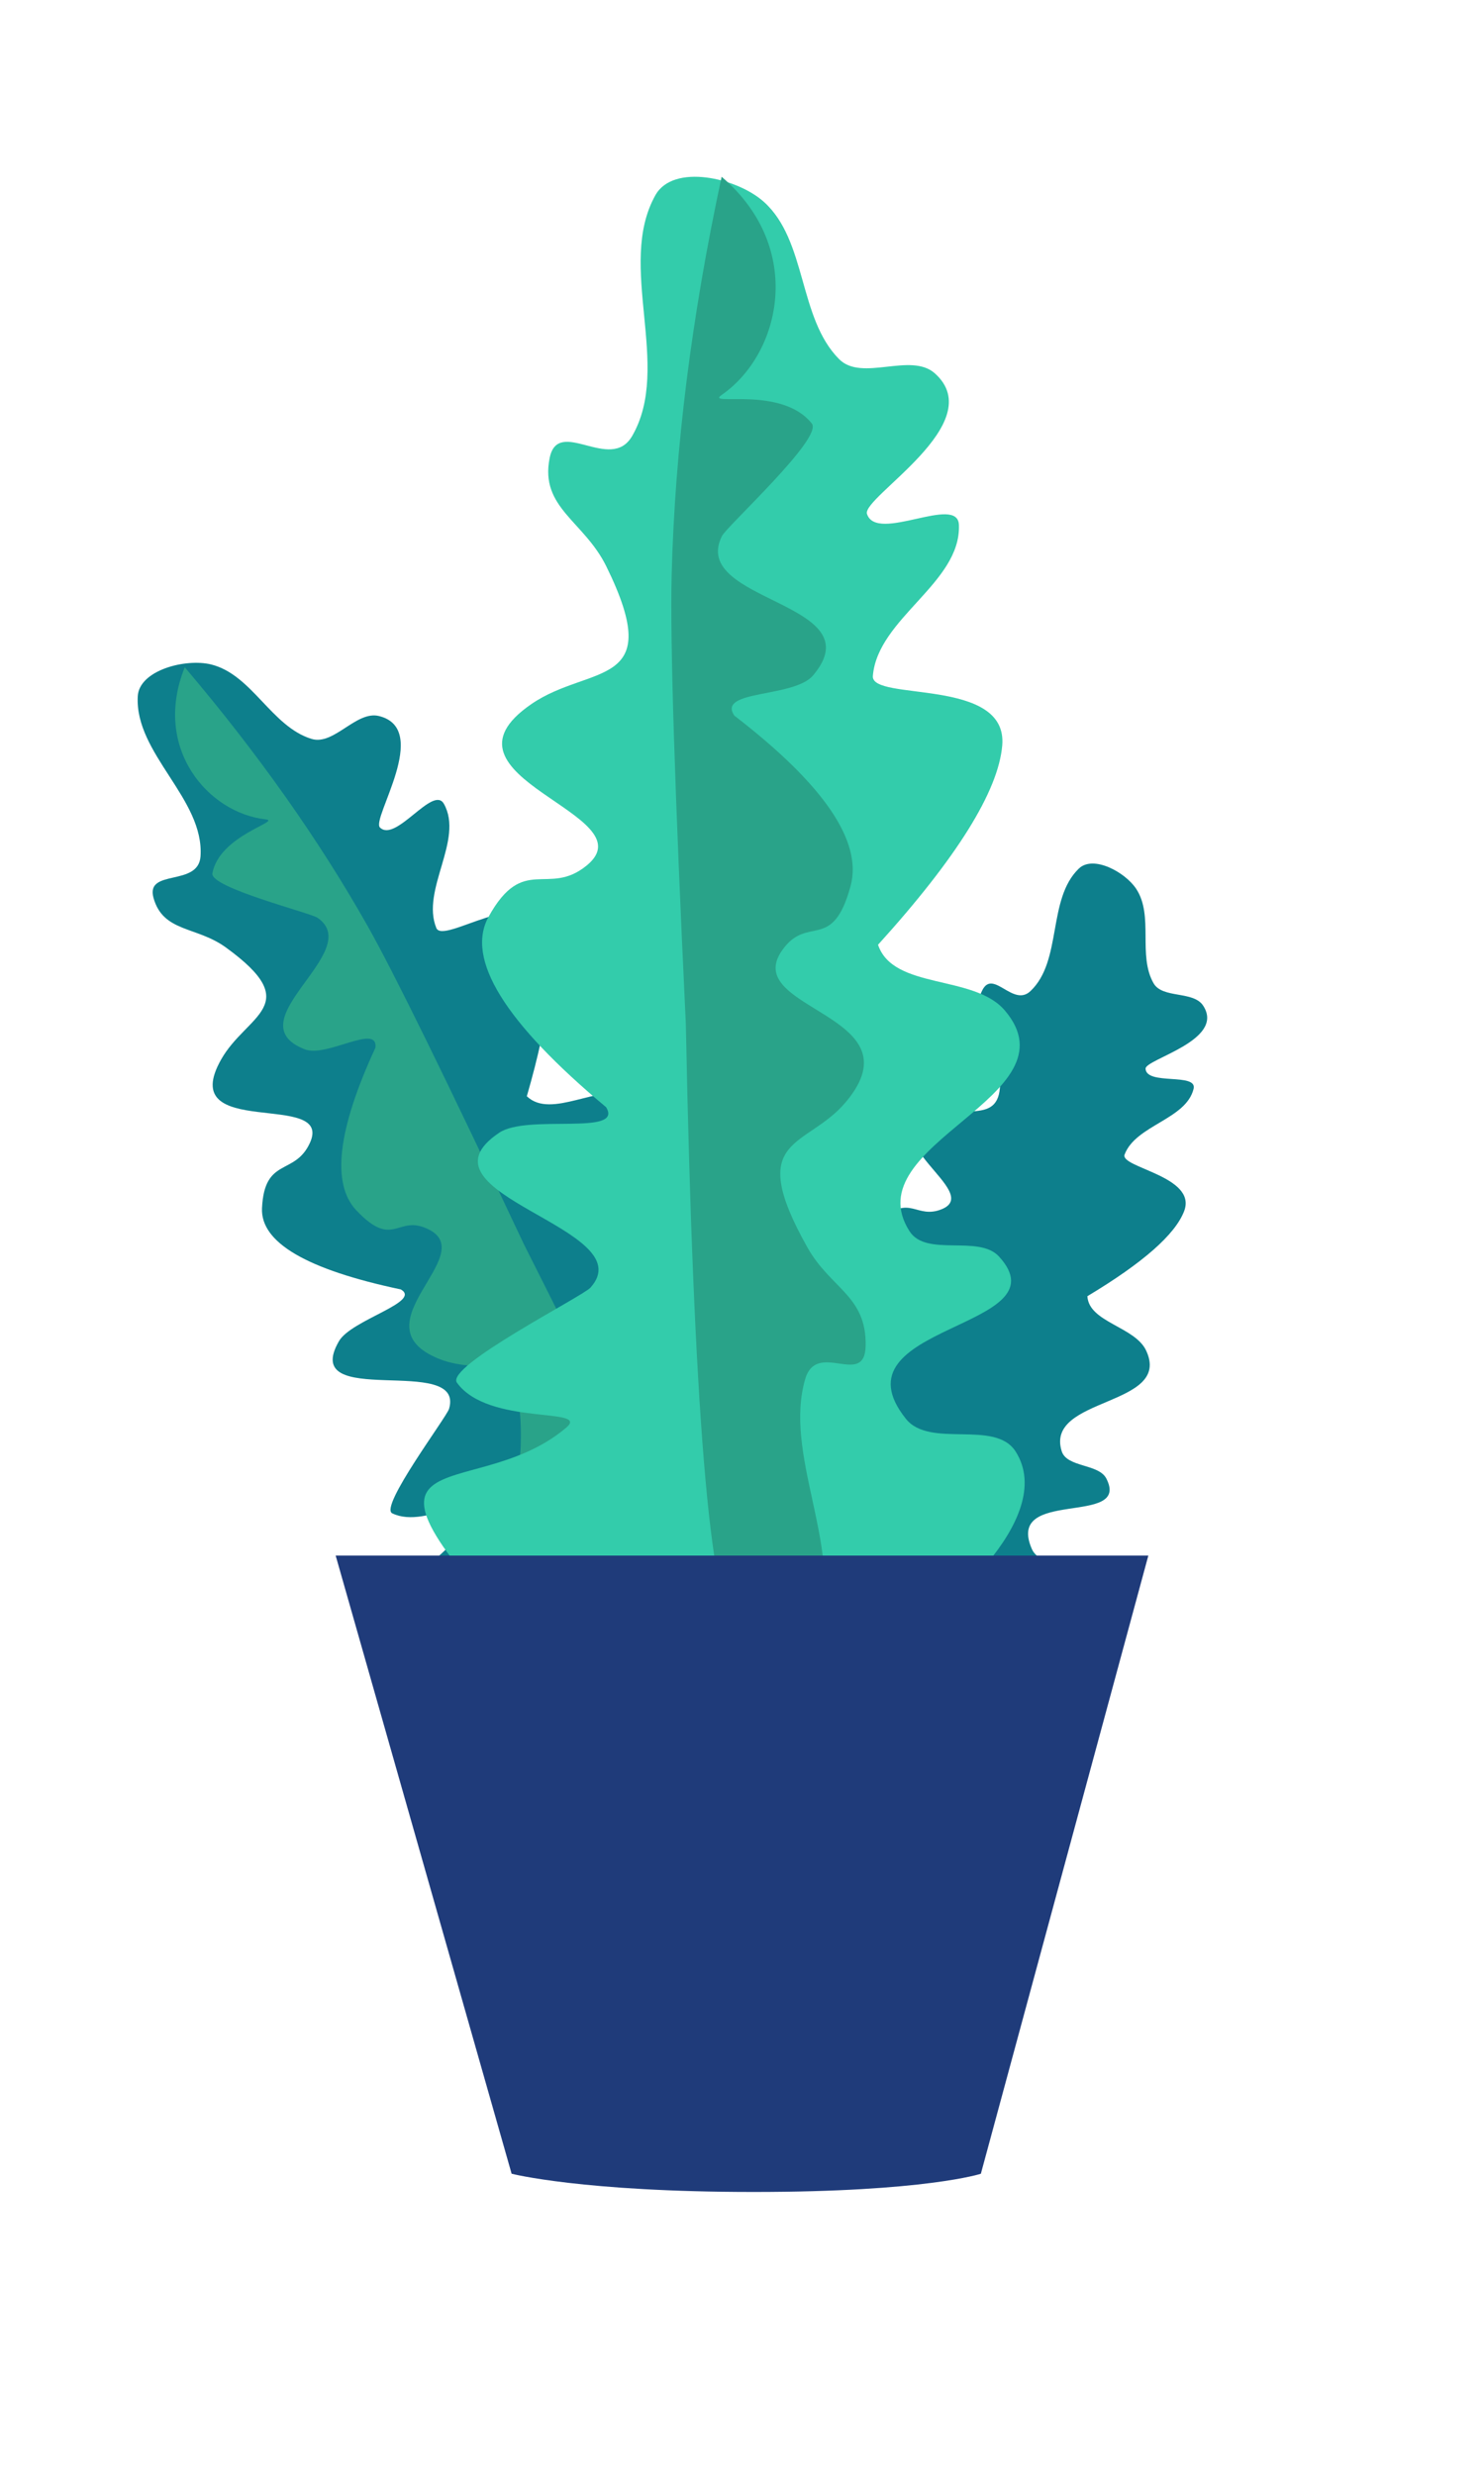 <svg xmlns="http://www.w3.org/2000/svg" width="84" height="140" viewBox="0 0 84 140">
  <g fill="none" fill-rule="evenodd">
    <path fill="#0D7F8C" d="M18.782,93.556 C8.373,84.809 15.189,87.723 18.894,84.105 C19.842,83.18 15.669,84.332 14.194,82.693 C13.638,82.076 19.091,78.802 19.393,78.417 C21.42,75.835 11.46,75.33 15.049,72.534 C16.155,71.673 20.241,72.239 19.393,71.135 C14.871,68.095 13.016,65.692 13.828,63.926 C15.046,61.277 16.223,62.936 17.721,61.522 C20.143,59.237 10.654,58.578 14.841,55.256 C17.138,53.434 20.422,54.218 17.45,49.478 C16.363,47.745 14.479,47.367 14.708,45.351 C14.904,43.629 17.292,45.739 18.054,44.173 C19.481,41.241 16.769,37.394 18.154,34.443 C18.779,33.11 21.464,33.456 22.675,34.328 C24.61,35.723 24.522,38.863 26.371,40.364 C27.403,41.201 29.316,39.816 30.395,40.594 C32.89,42.392 27.799,45.816 28.085,46.463 C28.593,47.611 31.783,45.339 31.942,46.579 C32.238,48.894 28.903,50.596 28.913,52.928 C28.917,53.969 34.535,52.485 34.535,55.256 C34.535,57.104 33.055,59.909 30.097,63.672 C30.892,65.434 34.181,64.509 35.597,65.855 C38.957,69.049 29.791,71.71 32.437,75.03 C33.228,76.023 35.318,74.906 36.246,75.73 C39.271,78.417 29.469,79.023 32.966,82.557 C34.066,83.669 36.662,82.255 37.634,83.474 C39.682,86.042 34.868,90.507 33.585,91.296" transform="rotate(-22 25.696 63.556)"/>
    <path fill="#29A389" d="M23.75,100.278 C20.191,96.837 21.612,92.202 24.43,90.555 C25.243,90.08 21.69,90.806 20.437,88.995 C19.965,88.313 24.596,84.696 24.853,84.27 C26.575,81.418 18.115,80.859 21.163,77.77 C22.102,76.818 25.573,77.444 24.853,76.224 C21.012,72.865 19.436,70.21 20.126,68.259 C21.161,65.331 22.16,67.164 23.433,65.602 C25.491,63.077 17.43,62.349 20.987,58.678 C22.938,56.665 25.727,57.531 23.203,52.294 C22.28,50.379 20.679,49.961 20.874,47.733 C21.041,45.831 23.069,48.162 23.716,46.432 C24.928,43.192 22.624,38.942 23.801,35.68 C24.332,34.208 26.612,34.589 27.641,35.553 C28.737,36.581 28.86,45.611 28.01,62.645 C27.787,73.068 27.534,79.751 27.252,82.694 C26.717,88.274 25.55,94.136 23.75,100.278 Z" transform="scale(1 -1) rotate(24 341.78 0)"/>
    <path fill="#0D7F8C" d="M53.163,95.038 C45.214,88.332 50.419,90.566 53.249,87.792 C53.973,87.083 50.786,87.966 49.659,86.709 C49.235,86.236 53.399,83.727 53.63,83.431 C55.178,81.452 47.571,81.065 50.312,78.921 C51.157,78.261 54.277,78.695 53.63,77.848 C50.176,75.518 48.759,73.676 49.38,72.322 C50.31,70.291 51.209,71.563 52.353,70.479 C54.203,68.726 46.955,68.222 50.153,65.675 C51.907,64.278 54.416,64.879 52.146,61.245 C51.316,59.916 49.877,59.627 50.052,58.08 C50.202,56.761 52.025,58.378 52.607,57.178 C53.697,54.93 51.626,51.981 52.684,49.718 C53.161,48.696 55.211,48.961 56.136,49.63 C57.614,50.699 57.547,53.107 58.959,54.258 C59.747,54.899 61.208,53.837 62.033,54.434 C63.938,55.812 60.05,58.437 60.268,58.933 C60.656,59.813 63.092,58.072 63.214,59.022 C63.44,60.797 60.893,62.102 60.9,63.89 C60.904,64.688 65.194,63.55 65.194,65.675 C65.194,67.091 64.064,69.242 61.805,72.127 C62.412,73.478 64.924,72.769 66.005,73.8 C68.571,76.249 61.571,78.289 63.591,80.835 C64.196,81.596 65.792,80.74 66.501,81.371 C68.811,83.431 61.325,83.896 63.996,86.605 C64.836,87.457 66.818,86.374 67.561,87.308 C69.125,89.277 65.448,92.7 64.468,93.305" transform="rotate(21 58.443 72.038)"/>
    <path fill="#33CCAB" d="M30.748,94 C17.73,80.494 26.597,85.392 32.052,80.761 C33.447,79.577 27.66,80.694 25.864,78.22 C25.187,77.289 32.964,73.348 33.42,72.844 C36.477,69.466 23.062,67.57 28.258,64.078 C29.86,63.002 35.32,64.283 34.307,62.634 C28.558,57.833 26.341,54.242 27.655,51.862 C29.627,48.293 31.017,50.759 33.216,48.956 C36.772,46.039 24.011,43.985 30.083,39.826 C33.412,37.545 37.761,39.035 34.317,32.035 C33.058,29.476 30.554,28.721 31.11,25.921 C31.585,23.53 34.558,26.773 35.78,24.669 C38.069,20.727 34.867,15.01 37.101,11.037 C38.11,9.243 41.7,10.047 43.232,11.414 C45.681,13.601 45.179,17.994 47.499,20.319 C48.792,21.616 51.55,19.902 52.916,21.121 C56.072,23.939 48.767,28.134 49.075,29.074 C49.622,30.745 54.215,27.94 54.279,29.698 C54.398,32.979 49.678,34.967 49.407,38.239 C49.286,39.699 57.068,38.287 56.73,42.174 C56.505,44.764 54.162,48.521 49.7,53.445 C50.561,56.01 55.124,55.106 56.876,57.161 C61.034,62.04 48.306,64.679 51.482,69.65 C52.432,71.137 55.396,69.82 56.551,71.086 C60.318,75.214 46.981,74.896 51.281,80.267 C52.635,81.957 56.319,80.284 57.486,82.11 C59.944,85.954 52.886,91.641 51.054,92.594"/>
    <path fill="#29A389" d="M40.847,10 C45.576,14.034 44.211,20.014 40.847,22.343 C39.876,23.015 44.235,21.785 45.953,23.962 C46.599,24.781 41.15,29.76 40.867,30.32 C38.973,34.076 49.55,34.034 46.025,38.206 C44.939,39.492 40.565,39.008 41.568,40.485 C46.641,44.389 48.833,47.604 48.144,50.13 C47.11,53.92 45.707,51.692 44.259,53.778 C41.918,57.151 52.014,57.358 47.906,62.309 C45.654,65.024 42.106,64.177 45.704,70.571 C47.019,72.908 49.048,73.294 48.999,76.126 C48.957,78.544 46.231,75.778 45.576,78.02 C44.349,82.221 47.586,87.387 46.406,91.611 C45.873,93.518 43.001,93.238 41.638,92.11 C40.184,90.909 39.245,79.512 38.821,57.919 C38.191,44.731 37.924,36.266 38.019,32.523 C38.199,25.427 39.141,17.919 40.847,10 Z"/>
    <path fill="#1F3B7A" d="M19,88 L28.959,122.968 C28.959,122.968 32.956,124 42.664,124 C52.371,124 55.52,122.97 55.52,122.97 L65,88"/>
  </g>
</svg>
